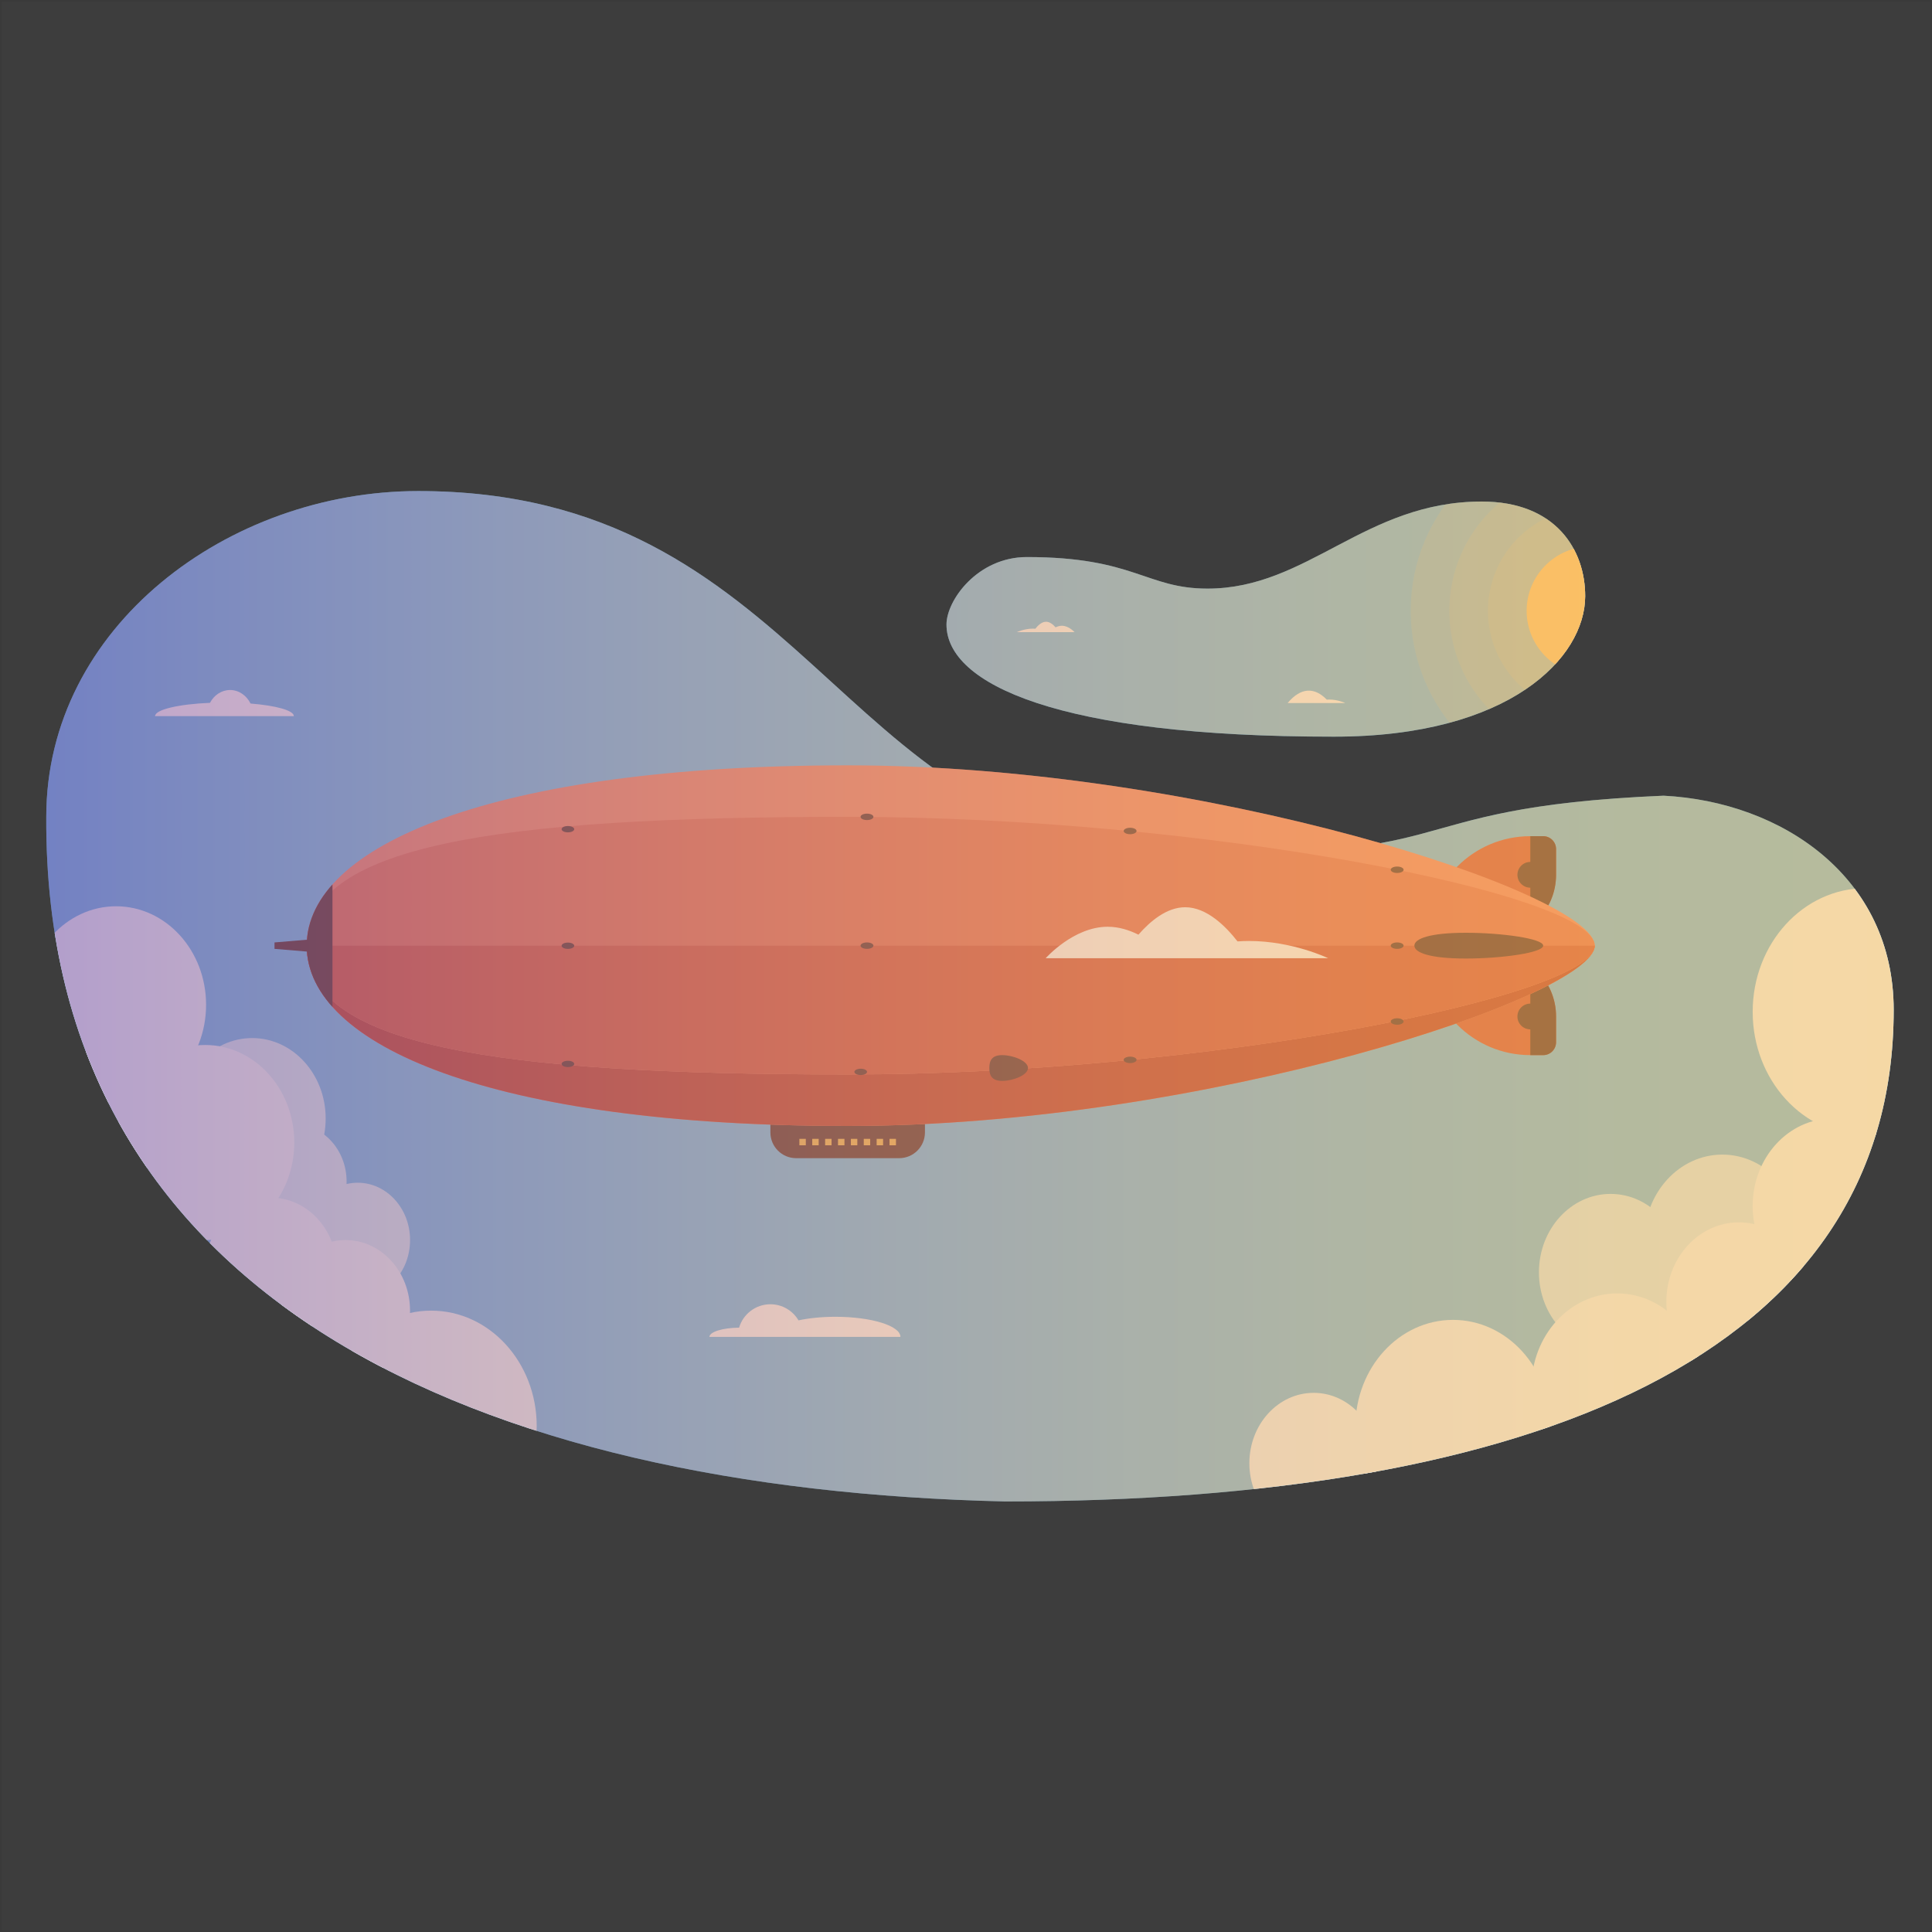 <?xml version="1.0" encoding="utf-8"?>
<!-- Generator: Adobe Illustrator 23.0.6, SVG Export Plug-In . SVG Version: 6.00 Build 0)  -->
<svg version="1.1" xmlns="http://www.w3.org/2000/svg" xmlns:xlink="http://www.w3.org/1999/xlink" x="0px" y="0px"
	 viewBox="0 0 600 600" style="enable-background:new 0 0 600 600;" xml:space="preserve">
<rect x="0" y="0" width="600" height="600" fill="#333333" stroke="none"/>
<style type="text/css">
	.st0{opacity:0.05;fill:#FFFFFF;stroke:#000000;stroke-miterlimit:10;}
	.st1{fill:#7EC5ED;}
	.st2{clip-path:url(#SVGID_2_);}
	.st3{fill:#F0F9FE;}
	.st4{fill:#D7EFF8;}
	.st5{clip-path:url(#SVGID_4_);}
	.st6{opacity:0.16;fill:#FFCF84;}
	.st7{fill:#FFCF84;}
	.st8{fill:#FFFFFF;}
	.st9{fill:#D86551;}
	.st10{clip-path:url(#SVGID_6_);fill:#664341;}
	.st11{fill:#664341;}
	.st12{clip-path:url(#SVGID_8_);fill:#664341;}
	.st13{fill:#F6C163;}
	.st14{fill:#F69179;}
	.st15{fill:#C25142;}
	.st16{fill:#EA7B64;}
	.st17{clip-path:url(#SVGID_10_);fill:#664341;}
	.st18{opacity:0.45;}
	.st19{fill:url(#SVGID_11_);}
	.st20{fill:none;}
</style>
<g id="background">
	<rect class="st0" width="600" height="600"/>
	<g>
		<path class="st1" d="M14.37,253.66c-0.86,150.81,135.19,208.88,297.77,212.63c163.43,0,275.96-44.96,275.96-152.68
			c0-41.21-34.67-64.63-71.46-66.5c-88.13,3.75-59.04,22.48-159.15,15.92c-95.8-3.43-108.67-110.53-227.6-110.53
			C70.85,152.5,14.37,194.65,14.37,253.66z"/>
		<g>
			<defs>
				<path id="SVGID_1_" d="M14.37,253.66c-0.86,150.81,135.19,208.88,297.77,212.63c163.43,0,275.96-44.96,275.96-152.68
					c0-41.21-34.67-64.63-71.46-66.5c-88.13,3.75-59.04,22.48-159.15,15.92c-95.8-3.43-108.67-110.53-227.6-110.53
					C70.85,152.5,14.37,194.65,14.37,253.66z"/>
			</defs>
			<clipPath id="SVGID_2_">
				<use xlink:href="#SVGID_1_"  style="overflow:visible;"/>
			</clipPath>
			<g class="st2">
				<ellipse class="st3" cx="36.05" cy="312.05" rx="27.95" ry="30.6"/>
				<ellipse class="st4" cx="78.32" cy="347.36" rx="22.82" ry="24.98"/>
				<ellipse class="st4" cx="91.38" cy="366.96" rx="16.26" ry="17.8"/>
				<ellipse class="st4" cx="111.09" cy="385.11" rx="16.26" ry="17.8"/>
				<ellipse class="st3" cx="84.18" cy="394.36" rx="20.47" ry="22.41"/>
				<ellipse class="st3" cx="28.92" cy="349.16" rx="20.82" ry="22.79"/>
				<ellipse class="st3" cx="107.32" cy="407.03" rx="20.02" ry="21.92"/>
				<ellipse class="st3" cx="133.91" cy="442.9" rx="32.77" ry="35.87"/>
				<ellipse class="st3" cx="407.97" cy="454.42" rx="19.97" ry="21.86"/>
				<ellipse class="st3" cx="451.24" cy="443.09" rx="30.32" ry="33.19"/>
				<ellipse class="st3" cx="579.39" cy="314.23" rx="35.08" ry="38.4"/>
				<ellipse class="st4" cx="500.18" cy="395.13" rx="22.25" ry="24.35"/>
				<ellipse class="st4" cx="534.89" cy="385.11" rx="24.24" ry="26.54"/>
				<ellipse class="st3" cx="540.03" cy="404.28" rx="22.53" ry="24.67"/>
				<ellipse class="st3" cx="569.12" cy="374.52" rx="24.81" ry="27.16"/>
				<ellipse class="st3" cx="502.25" cy="430.86" rx="26.65" ry="29.18"/>
				<ellipse class="st3" cx="63.72" cy="354.82" rx="27.67" ry="30.29"/>
			</g>
		</g>
	</g>
	<g>
		<path class="st1" d="M460.18,155.76c23.06,0,32.13,15.04,32.11,29.41c-0.03,19-23.32,43.64-78.08,43.61
			c-85.52,0.06-120.27-16.32-120.27-34.82c0-7.55,9.67-20.96,24.95-20.96c33.46,0,37.01,9.8,56.11,9.8
			C406.19,182.8,423.84,155.76,460.18,155.76z"/>
		<g>
			<defs>
				<path id="SVGID_3_" d="M460.18,155.76c23.06,0,32.13,15.04,32.11,29.41c-0.03,19-23.32,43.64-78.08,43.61
					c-85.52,0.06-120.27-16.32-120.27-34.82c0-7.55,9.67-20.96,24.95-20.96c33.46,0,37.01,9.8,56.11,9.8
					C406.19,182.8,423.84,155.76,460.18,155.76z"/>
			</defs>
			<clipPath id="SVGID_4_">
				<use xlink:href="#SVGID_3_"  style="overflow:visible;"/>
			</clipPath>
			<g class="st5">
				<circle class="st6" cx="494.11" cy="189.7" r="56"/>
				<circle class="st6" cx="494.11" cy="189.7" r="44"/>
				<circle class="st6" cx="494.11" cy="189.7" r="32"/>
				<circle class="st7" cx="494.11" cy="189.7" r="20"/>
			</g>
		</g>
		<path class="st8" d="M329.77,194.33c-0.71,0-1.37,0.22-1.95,0.5c-0.74-0.85-1.79-1.74-2.96-1.74c-1.37,0-2.59,1.22-3.32,2.17
			c-0.24-0.02-0.48-0.03-0.72-0.03c-2.77,0-5.02,1.09-5.02,1.09h17.9C333.7,196.32,331.94,194.33,329.77,194.33z"/>
		<path class="st8" d="M412.04,217.28c0.24-0.02,0.48-0.03,0.72-0.03c2.77,0,5.02,1.09,5.02,1.09h-17.9
			C404.06,213.34,408.31,213.43,412.04,217.28z"/>
	</g>
</g>
<g id="zeppelin">
	<g>
		<path class="st9" d="M463.25,291.68h-20v0c0-17.67,14.33-32,32-32h4c2.21,0,4,1.79,4,4v8
			C483.25,282.72,474.3,291.68,463.25,291.68z"/>
		<g>
			<defs>
				<path id="SVGID_5_" d="M463.25,291.68h-20v0c0-17.67,14.33-32,32-32h4c2.21,0,4,1.79,4,4v8
					C483.25,282.72,474.3,291.68,463.25,291.68z"/>
			</defs>
			<clipPath id="SVGID_6_">
				<use xlink:href="#SVGID_5_"  style="overflow:visible;"/>
			</clipPath>
			<rect x="475.25" y="259.68" class="st10" width="8" height="32"/>
		</g>
		<circle class="st11" cx="475.25" cy="271.68" r="4"/>
	</g>
	<g>
		<path class="st9" d="M463.25,295.68h-20v0c0,17.67,14.33,32,32,32h4c2.21,0,4-1.79,4-4v-8
			C483.25,304.63,474.3,295.68,463.25,295.68z"/>
		<g>
			<defs>
				<path id="SVGID_7_" d="M463.25,295.68h-20v0c0,17.67,14.33,32,32,32h4c2.21,0,4-1.79,4-4v-8
					C483.25,304.63,474.3,295.68,463.25,295.68z"/>
			</defs>
			<clipPath id="SVGID_8_">
				<use xlink:href="#SVGID_7_"  style="overflow:visible;"/>
			</clipPath>
			<rect x="475.25" y="295.68" class="st12" width="8" height="32"/>
		</g>
		<circle class="st11" cx="475.25" cy="315.68" r="4"/>
	</g>
	<g>
		<path class="st11" d="M279.25,359.68h-32c-4.42,0-8-3.58-8-8v-4h48v4C287.25,356.09,283.67,359.68,279.25,359.68z"/>
		<g>
			<rect x="248.25" y="353.68" class="st13" width="2" height="2"/>
			<rect x="252.25" y="353.68" class="st13" width="2" height="2"/>
			<rect x="256.25" y="353.68" class="st13" width="2" height="2"/>
			<rect x="260.25" y="353.68" class="st13" width="2" height="2"/>
			<rect x="264.25" y="353.68" class="st13" width="2" height="2"/>
			<rect x="268.25" y="353.68" class="st13" width="2" height="2"/>
			<rect x="272.25" y="353.68" class="st13" width="2" height="2"/>
			<rect x="276.25" y="353.68" class="st13" width="2" height="2"/>
		</g>
	</g>
	<path class="st14" d="M495.25,293.68c0,15.72-121.54,56-232,56s-168-25.07-168-56s57.54-56,168-56S495.25,277.45,495.25,293.68z"/>
	<path class="st15" d="M495.25,293.68c0,15.72-121.54,56-232,56s-168-25.07-168-56H495.25z"/>
	<path class="st16" d="M495.25,293.68c0,15.72-121.54,40-232,40s-168-9.07-168-40s57.54-40,168-40S495.25,277.45,495.25,293.68z"/>
	<path class="st16" d="M495.25,293.68c0,15.72-121.54,40-232,40s-168-9.07-168-40"/>
	<path class="st16" d="M263.25,253.68"/>
	<path class="st16" d="M95.25,293.68"/>
	<path class="st9" d="M495.25,293.68c0,15.72-121.54,40-232,40s-168-9.07-168-40H495.25z"/>
	<g>
		<defs>
			<path id="SVGID_9_" d="M495.25,293.68c0,15.72-121.54,56-232,56s-168-25.07-168-56s57.54-56,168-56S495.25,277.45,495.25,293.68z
				"/>
		</defs>
		<clipPath id="SVGID_10_">
			<use xlink:href="#SVGID_9_"  style="overflow:visible;"/>
		</clipPath>
		<rect x="95.25" y="237.68" class="st17" width="8" height="112"/>
	</g>
	<polygon class="st11" points="97.25,295.68 85.25,294.68 85.25,292.68 97.25,291.68 	"/>
	<path class="st11" d="M479.25,293.68c0,2.21-12.95,4-24,4s-16-1.79-16-4s4.95-4,16-4S479.25,291.47,479.25,293.68z"/>
	<g>
		<ellipse class="st11" cx="433.9" cy="270.11" rx="2" ry="1"/>
		<ellipse class="st11" cx="433.9" cy="293.68" rx="2" ry="1"/>
		<ellipse class="st11" cx="433.9" cy="317.24" rx="2" ry="1"/>
		<ellipse class="st11" cx="350.97" cy="258.07" rx="2" ry="1"/>
		<ellipse class="st11" cx="350.97" cy="293.68" rx="2" ry="1"/>
		<ellipse class="st11" cx="350.97" cy="329.15" rx="2" ry="1"/>
		<ellipse class="st11" cx="176.37" cy="257.51" rx="1.96" ry="0.98"/>
		<ellipse class="st11" cx="176.37" cy="293.71" rx="1.96" ry="0.98"/>
		<ellipse class="st11" cx="176.37" cy="330.41" rx="1.96" ry="0.98"/>
		<ellipse class="st11" cx="269.25" cy="253.68" rx="2" ry="1"/>
		<ellipse class="st11" cx="269.25" cy="293.68" rx="2" ry="1"/>
		<ellipse class="st11" cx="267.3" cy="332.88" rx="1.96" ry="0.98"/>
	</g>
	<path class="st11" d="M319.25,331.68c0,2.21-4.69,4-8,4s-4-1.79-4-4s0.69-4,4-4S319.25,329.47,319.25,331.68z"/>
	<path class="st8" d="M344,287.81c3.48,0,6.73,1.05,9.55,2.46c3.62-4.15,8.77-8.52,14.52-8.52c6.73,0,12.67,6,16.25,10.61
		c1.16-0.08,2.34-0.13,3.55-0.13c13.59,0,24.61,5.36,24.61,5.36h-87.74C324.74,297.6,333.37,287.81,344,287.81z"/>
	<path class="st8" d="M239.25,425.34"/>
	<path class="st8" d="M259.45,408.94c-4.26,0-8.21,0.41-11.47,1.11c-1.76-2.99-5.01-5-8.73-5c-4.6,0-8.48,3.07-9.72,7.27
		c-5.11,0.04-9.21,1.31-9.21,2.87h8.79h10.14h10.14h30.25C279.65,411.74,270.61,408.94,259.45,408.94z"/>
	<path class="st8" d="M77.81,218.49c-1.24-2.5-3.62-4.2-6.36-4.2c-2.66,0-4.98,1.6-6.24,3.98c-9.74,0.41-17.05,2.1-17.05,4.13h16.03
		h14.53h12.54C91.25,220.63,85.69,219.12,77.81,218.49z"/>
</g>
<g id="gradient">
	<g class="st18">
		<g>
			<linearGradient id="SVGID_11_" gradientUnits="userSpaceOnUse" x1="14.369" y1="309.394" x2="588.099" y2="309.394">
				<stop  offset="0" style="stop-color:#662F90"/>
				<stop  offset="0.075" style="stop-color:#7A4289"/>
				<stop  offset="0.2" style="stop-color:#975D80"/>
				<stop  offset="0.328" style="stop-color:#B37474"/>
				<stop  offset="0.456" style="stop-color:#CB8867"/>
				<stop  offset="0.587" style="stop-color:#DF9858"/>
				<stop  offset="0.719" style="stop-color:#EDA54A"/>
				<stop  offset="0.855" style="stop-color:#F7AD3F"/>
				<stop  offset="1" style="stop-color:#FBB03A"/>
			</linearGradient>
			<path class="st19" d="M516.64,247.11c-54.99,2.34-64.34,10.51-87.92,14.73c-38.34-11.02-88.8-20.78-139.14-23.45
				c-44.68-32.6-75.8-85.89-159.7-85.89c-59.04,0-115.52,42.15-115.51,101.16c-0.86,150.81,135.19,208.88,297.77,212.63
				c163.43,0,275.96-44.96,275.96-152.68C588.1,272.4,553.43,248.98,516.64,247.11z M414.21,228.77
				c54.76,0.03,78.06-24.61,78.08-43.61c0.02-14.37-9.05-29.41-32.11-29.41c-36.34,0-53.99,27.04-85.18,27.04
				c-19.1,0-22.65-9.8-56.11-9.8c-15.27,0-24.95,13.41-24.95,20.96C293.94,212.46,328.69,228.83,414.21,228.77z"/>
		</g>
	</g>
	<path class="st20" d="M460.18,155.76c23.06,0,32.13,15.04,32.11,29.41c-0.03,19-23.32,43.64-78.08,43.61
		c-85.52,0.06-120.27-16.32-120.27-34.82c0-7.55,9.67-20.96,24.95-20.96c33.46,0,37.01,9.8,56.11,9.8
		C406.19,182.8,423.84,155.76,460.18,155.76z"/>
</g>
<g id="texture">
</g>
</svg>
